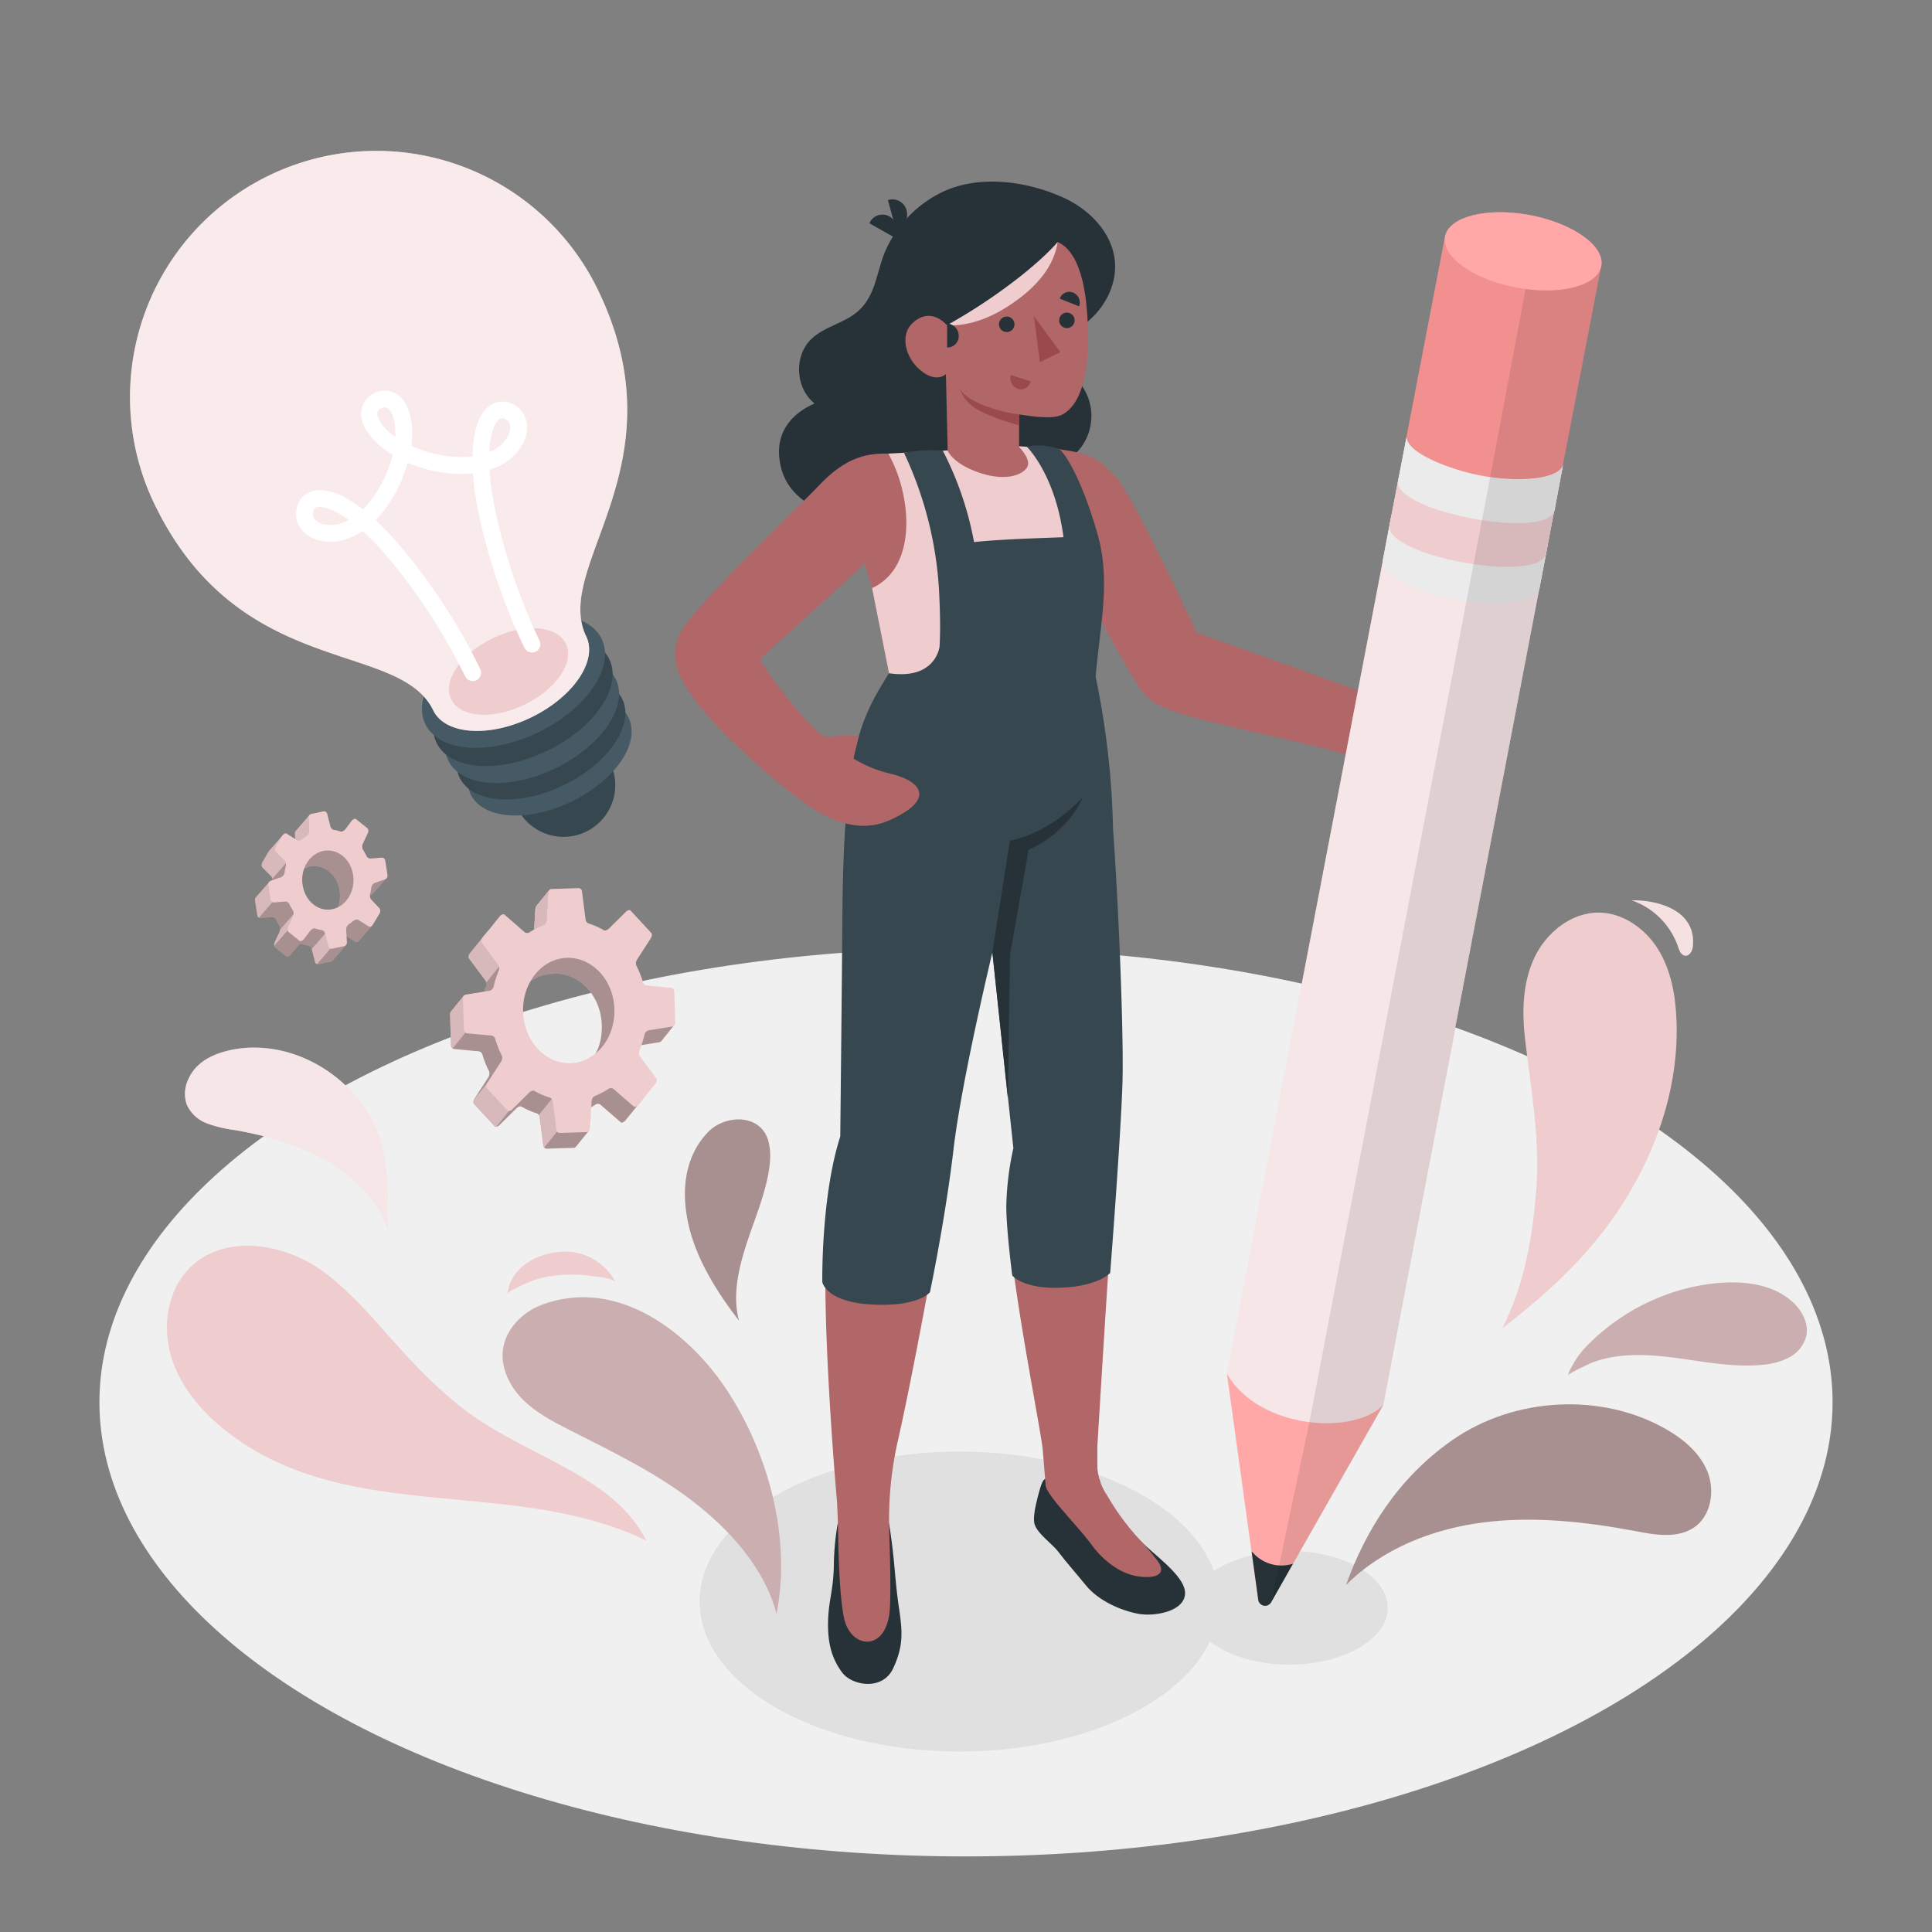 <svg xmlns="http://www.w3.org/2000/svg" viewBox="0 0 500 500"><rect x="0" y="0" width="500" height="500" fill="#808080" stroke="none"/><g id="freepik--Floor--inject-129"><ellipse id="freepik--floor--inject-129" cx="250" cy="362.91" rx="224.27" ry="117.53" style="fill:#f0f0f0"></ellipse></g><g id="freepik--Shadows--inject-129"><ellipse id="freepik--Shadow--inject-129" cx="333.67" cy="416.09" rx="25.48" ry="14.71" style="fill:#e0e0e0"></ellipse><ellipse id="freepik--shadow--inject-129" cx="248.3" cy="414.48" rx="67.24" ry="38.82" style="fill:#e0e0e0"></ellipse></g><g id="freepik--Character--inject-129"><g id="freepik--character--inject-129"><path d="M264.92,97.14a39.25,39.25,0,0,0-2.06,3.39c-2.16,4.26-2.28,9.39-3.64,14s-3.39,9-6.83,12.34a25.48,25.48,0,0,1-12.67,6.34,58,58,0,0,1-14.3.83,47.32,47.32,0,0,1-10.81-1.4c-7.34-2.06-12.83-7.24-13-15.52-.09-4.88,2.46-9.73,9.21-12.7-5-3.94-5.42-12.34-.8-16.73,3.09-2.93,7.58-3.86,11-6.34C227,77.09,226.64,70,229.56,64a30.8,30.8,0,0,1,14.71-14.49c9.56-4.35,21.84-2.57,31.15,1.74,6.47,3,12.13,8.73,13.05,15.8,1,7.83-4.23,15.66-11.39,19-2.64,1.23-5.49,1.94-8.19,3.06a2.33,2.33,0,0,0-1,.64,2.92,2.92,0,0,0-.38,1.44A14.13,14.13,0,0,1,264.92,97.14Z" style="fill:#263238"></path><circle cx="268.81" cy="107.65" r="13.64" transform="translate(-2.07 5.33) rotate(-1.13)" style="fill:#263238"></circle><path d="M383.92,190a71.78,71.78,0,0,1-11.59-3.42s7.47-1.54,8-4.68c.69-3.88-4.11-.17-10.82-1.12-5.92-.85-11,.24-14-.65l-45.86-16.44s-16.22-35.09-20.84-40.23-7.63-6.25-14.55-7.16l2.59,29.13s12.48,23.59,16,29.34,4.29,7.16,12.67,9.88c11,3.58,40.26,8.9,48.69,12.58,11,4.77,23.34,9.49,30,5.87,3-1.63,4.55-4.56,5.44-6.5C390.85,193.84,387.86,190.71,383.92,190Z" style="fill:#b16668"></path><path d="M245.07,84.16a140.74,140.74,0,0,0,14.65-9.36c9.93-7.17,14-12.17,14-12.17s1.56,11.78-6.54,18.63-20.12,7.2-20.43,7.24S245.07,84.16,245.07,84.16Z" style="fill:#EFCDCF"></path><path d="M231.79,61.64,225,57.77A3.69,3.69,0,0,1,230.18,56,4.32,4.32,0,0,1,231.79,61.64Z" style="fill:#263238"></path><path d="M231.92,59.56l-2.13-7.76a3.75,3.75,0,0,1,4.83,2.63A4.27,4.27,0,0,1,231.92,59.56Z" style="fill:#263238"></path><path d="M282.56,385.31l2-2.51c1,5.82,6.5,12.31,11.8,17.15,4.21,3.84,10.49,8.54,10.33,12.48-.2,4.7-8,5.94-11.93,5.25-4.57-.81-10.48-3.4-13.7-7.36-2.26-2.78-5.46-6.43-7.08-8.61s-5.34-4.63-6.21-7.16c-.48-1.39.09-4.43.76-7,.62-2.36,1.29-5,2.1-4.73v1.46c1,1.07,5.41,2.49,8.43,2.6C281,387,282.58,386.8,282.56,385.31Z" style="fill:#263238"></path><path d="M216.8,394.33a66.14,66.14,0,0,0-1,10.8c-.13,6.55-1.33,8.88-1.49,14.25-.18,6.15,1.1,10,3.6,13.42s10.45,4.88,13.22-1,2.41-9.66,1.52-15.69c-.91-6.23-1-9.67-1.56-14.43-.46-4.18-1-7.37-1-7.37Z" style="fill:#263238"></path><path d="M214.05,319.63c1.53-15.8,3.8-22.43,4.1-26,0,0,2.39-37.08,1.45-68.46-.46-15.11-.8-31.76,10.11-49.68l50.53-.74c5.65,21,11.32,97.6,9.05,120.2-1.33,13.13-5.3,79.46-5.3,79.46v5.28a14.46,14.46,0,0,0,2.48,7.23,64.06,64.06,0,0,0,8.42,11.48,61,61,0,0,1,4.16,4.87c3.26,3.8.69,5.39-4.33,4.72-5.29-.71-9.73-4.81-12.06-8-3.48-4.81-11.36-12.54-12-15.31l-.06,0v-.33h0s-.32-4.19-.75-9.19-8.65-45.63-8.84-60.2c-.08-6.94,1.75-17.26,1.75-17.26L257,244.26s-9,38.21-11,54.4c-1.77,14.07-9.39,55.54-13.64,74.24a91.67,91.67,0,0,0-2.26,21.4v.05c0,2.08.69,18.66.06,23.35-1.31,9.8-10,8.93-11.71,1.11-1.45-6.65-1.53-21.93-1.6-24.48-.05-1.84-.14-3.88-.25-6.06C216.42,386.93,212.27,338,214.05,319.63Z" style="fill:#b16668"></path><path d="M244,116.64l-14.09.75c2.76,16.41-5,30.85-5,30.85l5.17,26c-.28.46.77,4.17-1.18,8.86,9,12,40.74,15.61,55.13,5a117.14,117.14,0,0,0-1.8-12.33l2.73-15.4c-.27-12.45-8.5-36.19-10.69-44.14l-11.92-.83Z" style="fill:#EFCDCF"></path><path d="M273.73,62.63c4,1.76,7.9,7.95,7.84,25.27-.05,14.67-4.55,18.39-6.83,19.48s-6.71.54-11-.13v8.44s3.24,3.17,2.11,5.18-5.33,3.69-11.84,1.65c-7.38-2.32-8.75-5.86-8.75-5.86l-.46-19.85s-2.49,2.61-6.85-1.21c-3.61-3.16-4.9-8.58-2.2-11.55s6.19-3.21,9.33.11c0,0,6.56.9,15.22-4.53C269.15,74.07,272.86,68.26,273.73,62.63Z" style="fill:#b16668"></path><path d="M274.11,82.91a2,2,0,1,0,2-2A2,2,0,0,0,274.11,82.91Z" style="fill:#263238"></path><path d="M258.54,83.88a2,2,0,1,0,2-1.95A2,2,0,0,0,258.54,83.88Z" style="fill:#263238"></path><path d="M261.58,97.06l5.15,1.6a2.62,2.62,0,0,1-3.29,2A3,3,0,0,1,261.58,97.06Z" style="fill:#9a4a4d"></path><path d="M279.27,79.28l-5-2a2.6,2.6,0,0,1,3.48-1.54A2.79,2.79,0,0,1,279.27,79.28Z" style="fill:#263238"></path><path d="M245.11,83.72l0,6.2a2.89,2.89,0,0,0,3-3A3.2,3.2,0,0,0,245.11,83.72Z" style="fill:#263238"></path><polygon points="267.56 81.8 269.13 93.72 274.44 91.14 267.56 81.8" style="fill:#9a4a4d"></polygon><path d="M263.72,107.25c-4.55-.53-13.92-3.14-15.45-7a10,10,0,0,0,3.36,4.84c2.84,2.43,12.09,5,12.09,5Z" style="fill:#9a4a4d"></path><path d="M288.05,214.48a212.73,212.73,0,0,0-4.5-39.35c1.11-13.15,3.95-24.6.54-36.72-2-7.22-6-18.24-9.84-22.15,0,0-4.58-1.74-8.46-.59,0,0,7.32,7.09,9.44,23.36-5.51.22-16.57.53-23.15,1.26A84.75,84.75,0,0,0,244,116.64a36.41,36.41,0,0,0-10.05.54,96.19,96.19,0,0,1,9.12,36.5c.19,4.3.35,9.1.09,13.62,0,0-.91,8.74-13.09,6.93-7.59,12.15-11.81,20.16-12.07,64-.07,11.42-.54,55.89-.54,55.89-5,15.51-4.65,37.66-4.65,37.66s.85,5.17,12.86,5.83,15-3.18,15-3.18,4-19.09,6.1-37,10.07-51,10.07-51l5.42,50.72a75.15,75.15,0,0,0-1.83,15.08c0,6,1.54,17.86,1.54,17.86s2.78,3.56,12.58,3.17,12.77-3.84,12.77-3.84,2.69-34.39,3.17-49C290.87,268.42,289.53,234.89,288.05,214.48Z" style="fill:#37474f"></path><path d="M230.4,200.22a32.18,32.18,0,0,1-9.56-3.93l1.4-5.72a32.9,32.9,0,0,0-7.55.12c-1.57.14-3-1.09-4.36-2.47-.83-.87-8.75-9.38-13.7-17.6l27.15-24.74,1.9,6.33c12.23-5.65,10-24.79,4.19-34.82-5.83-.12-11.07,1.13-17.68,8-6.77,7.09-29.3,28.64-34.54,36s-5.56,14.64,16.38,34.74a166.21,166.21,0,0,0,14.75,12.08c12.18,8.35,19.2,5.39,23.83,2.89C241.51,206.32,238.11,202.05,230.4,200.22Z" style="fill:#b16668"></path><path d="M256.82,246.5l4.54-28.95s9.78-1.41,18.84-11.26c0,0-3,8.62-14,13.65l-4.81,27.19-.57,37Z" style="fill:#263238"></path></g></g><g id="freepik--light-bulb--inject-129"><g id="freepik--Light--inject-129"><path d="M157.9,197.39A13.38,13.38,0,1,1,140,191.16,13.36,13.36,0,0,1,157.9,197.39Z" style="fill:#37474f"></path><path d="M131.79,211c-10.2-.76-13.8-8.22-8-16.68s18.68-14.71,28.88-14,13.81,8.21,8.06,16.67S142,211.73,131.79,211Z" style="fill:#455a64"></path><path d="M129.25,206.84c-10.52-.78-14.23-8.47-8.3-17.19s19.25-15.16,29.77-14.38,14.23,8.47,8.3,17.19S139.76,207.61,129.25,206.84Z" style="fill:#37474f"></path><path d="M126.63,202.58c-10.84-.8-14.67-8.73-8.56-17.72s19.85-15.62,30.69-14.82,14.66,8.73,8.55,17.71S137.46,203.38,126.63,202.58Z" style="fill:#455a64"></path><path d="M123.92,198.19c-11.17-.83-15.12-9-8.82-18.26s20.46-16.11,31.63-15.28,15.12,9,8.82,18.26S135.09,199,123.92,198.19Z" style="fill:#37474f"></path><path d="M121.26,193.49c-11.4-.84-15.43-9.18-9-18.63s20.87-16.43,32.27-15.59,15.43,9.18,9,18.63S132.66,194.33,121.26,193.49Z" style="fill:#455a64"></path><path d="M69.63,45.41A63.71,63.71,0,0,0,40,130.5c22,45.55,63.24,35,72.11,53.32,1.41,2.93,4.75,4.92,9.7,5.28,9.88.73,22.42-5.32,28-13.52,2.79-4.1,3.31-8,1.9-10.88h0c-8.87-18.36,25.06-44.08,3.06-89.63A63.72,63.72,0,0,0,69.63,45.41Z" style="fill:#EFCDCF"></path><g style="opacity:0.6"><path d="M69.63,45.41A63.71,63.71,0,0,0,40,130.5c22,45.55,63.24,35,72.11,53.32,1.41,2.93,4.75,4.92,9.7,5.28,9.88.73,22.42-5.32,28-13.52,2.79-4.1,3.31-8,1.9-10.88h0c-8.87-18.36,25.06-44.08,3.06-89.63A63.72,63.72,0,0,0,69.63,45.41Z" style="fill:#fff"></path></g><path d="M124.05,184.94c-7.44-.55-10.06-6-5.87-12.15s13.62-10.72,21-10.17,10.06,6,5.87,12.15S131.48,185.49,124.05,184.94Z" style="fill:#EFCDCF"></path><path d="M138.6,168.66a2.16,2.16,0,0,1-2.86-1A154.54,154.54,0,0,1,123.92,133a78.16,78.16,0,0,1-1.54-10.5,29.52,29.52,0,0,1-6.16,0,37.7,37.7,0,0,1-10.7-2.73A37.36,37.36,0,0,1,101,129.79a29,29,0,0,1-3.81,4.83,77.93,77.93,0,0,1,7.26,7.74,154,154,0,0,1,19.86,30.85,2.19,2.19,0,0,1-1.06,2.86,2.16,2.16,0,0,1-2.87-1.07,153.86,153.86,0,0,0-19.26-29.89,72.16,72.16,0,0,0-7.29-7.68c-4.43,3-9,3.4-12.39,2.06s-5.3-4.4-4.72-7.63A5.73,5.73,0,0,1,81,127.08c3.36-.87,7.87.83,12.92,4.73a23.83,23.83,0,0,0,3.48-4.34,33.07,33.07,0,0,0,4.24-9.76c-4.63-2.81-7.56-6.38-8.12-9.57A6.08,6.08,0,0,1,104,103.08c2.15,2.43,3.12,7,2.44,12.32a33.07,33.07,0,0,0,10.28,2.74,24.55,24.55,0,0,0,5.57,0c.09-6.38,1.55-11,4.33-13.07a5.79,5.79,0,0,1,6.37-.34c2.89,1.55,4.11,4.94,3,8.44s-4.24,6.81-9.31,8.43a70.56,70.56,0,0,0,1.48,10.48,153.44,153.44,0,0,0,11.44,33.67,2.17,2.17,0,0,1-.94,2.91ZM81.75,131.37c-.33.16-.62.48-.76,1.27-.32,1.75,1.48,2.6,2,2.82a8.63,8.63,0,0,0,7.23-.93c-3.92-2.81-6.8-3.63-8.21-3.26A1.18,1.18,0,0,0,81.75,131.37ZM126.62,117a8.7,8.7,0,0,0,5.23-5.09c.17-.57.63-2.51-.95-3.35-.91-.49-1.38-.29-1.73,0C128,109.39,126.86,112.15,126.62,117Zm-27.9-11.33a1.44,1.44,0,0,0-1,1.76c.29,1.64,1.88,3.74,4.57,5.66.17-3.3-.49-5.86-1.59-7.1A1.45,1.45,0,0,0,98.72,105.64Z" style="fill:#fff"></path></g></g><g id="freepik--Pencil--inject-129"><g id="freepik--pencil--inject-129"><path d="M357.94,363.67l-29,51a1.79,1.79,0,0,1-3.32-.64l-8.09-58.45Z" style="fill:#ffa8a7"></path><path d="M325.64,414.05a1.79,1.79,0,0,0,3.32.64l5.66-10h0a9.88,9.88,0,0,1-10-2.47l-.71-.71Z" style="fill:#263238"></path><path d="M364.12,112.52l-1,5.33-1.26,6.43L317.55,355.59c3.35,5.7,9.22,9.38,15.53,11.24,9.59,2.86,20.23,1.54,24.83-3.16L402.17,132.5l2.36-12.31C402.56,128.07,362.25,120.45,364.12,112.52Z" style="fill:#EFCDCF"></path><path d="M364.12,112.52l-1,5.33-1.26,6.43L317.55,355.59c3.35,5.7,9.22,9.38,15.53,11.24,9.59,2.86,20.23,1.54,24.83-3.16L402.17,132.5l2.36-12.31C402.56,128.07,362.25,120.45,364.12,112.52Z" style="fill:#fff;opacity:0.5"></path><path d="M360.17,132.81l-2.26,11.92c-.77,3.43,6.16,7.05,14.51,9.43,11.08,3.2,24.94,2.64,26-1.9l1.68-8.78.55-3.15c-1,4.54-14.89,5.11-26,1.91-8-2.29-14.72-5.75-14.52-9.05v0A.68.68,0,0,1,360.17,132.81Z" style="fill:#ebebeb"></path><path d="M359.63,135.79c-1.81,8,38.65,15.49,40.45,7.52l2.3-11.92c-1.8,8-42.25.45-40.45-7.52Z" style="fill:#EFCDCF"></path><path d="M364.12,112.52l-2.28,11.76c-1.82,7.81,37.15,15.4,40.33,8.22a1.75,1.75,0,0,0,.16-.44l2.2-11.87C402.56,128.07,362.25,120.45,364.12,112.52Z" style="fill:#ebebeb"></path><path d="M402.17,132.5l2.36-12.31c-.89,3.56-9.65,4.69-18.87,3.29l-46.8,244.63L329,414.69l29-51h0Z" style="opacity:0.1"></path><path d="M414.29,69.25c0-.13.09-.26.12-.39,1-5.18-7.29-11.08-18.45-13.19s-21,.38-22,5.54v0l-9.86,51.29c-.79,3.4,6.06,7,14.33,9.43,11.06,3.23,25,2.76,26.08-1.76,0,0,0,0,0,0L414.18,70c0-.23.07-.45.1-.69C414.29,69.32,414.28,69.29,414.29,69.25Z" style="fill:#f28f8f"></path><path d="M398.34,56.2l-12.68,67.29c9.13,1.31,18,.26,18.86-3.3,0,0,0,0,0,0L414.18,70c0-.23.07-.45.1-.69,0,0,0-.06,0-.1s.09-.26.12-.39C415.31,64.06,408.27,58.64,398.34,56.2Z" style="opacity:0.1"></path><ellipse cx="394.19" cy="65.04" rx="9.54" ry="20.57" transform="translate(257.23 440.36) rotate(-79.32)" style="fill:#ffa8a7"></ellipse></g></g><g id="freepik--Gears--inject-129"><g id="freepik--gears--inject-129"><path d="M76.58,215h0a1,1,0,0,0-.25.71l.2,3.39a1.74,1.74,0,0,1-.82,1.37c-.31.2-.61.43-.9.66-.46.39-1.07.59-1.38.4l-.23-5.4-3.49,4h0a1.89,1.89,0,0,0-.2.27L68,223c-.32.55-.38,1.2-.12,1.45l2.4,2.41a1.77,1.77,0,0,1,.19,1.46l0,.15a2.39,2.39,0,0,0-.71-.21l-3.5,4h0A1,1,0,0,0,66,233l.6,3.84a.87.87,0,0,0,.91.72l2.84-.22a1.13,1.13,0,0,1,1.06.59,14.73,14.73,0,0,0,1,1.79,1.84,1.84,0,0,1-.08,1.56l-1.16,2.47c-.26.55-.24,1.19,0,1.41l2.9,2.32c.25.21.73,0,1.1-.39h0l2.37-2.74a.78.78,0,0,1,.55-.06,10.9,10.9,0,0,0,1.68.43,1.19,1.19,0,0,1,.9.83l.88,3.4a.85.85,0,0,0,1,.57l3.06-.64a.89.89,0,0,0,.5-.31h0l3.51-4.06-3.46-.05a1.71,1.71,0,0,1,.82-1.36,9.85,9.85,0,0,0,.89-.67c.47-.38,1.08-.59,1.39-.4l2.77,1.74c.24.15.62,0,.92-.34h0l3.5-4-1.78-1.1-2.24-1.57a1.74,1.74,0,0,1-.19-1.45c.12-.52.22-1.05.29-1.58a1.56,1.56,0,0,1,.94-1.21l2.53-.87a1.07,1.07,0,0,0,.48-.33h0l3.52-4.06-3.68.71-.19-1.24a.87.87,0,0,0-.91-.73l-2.84.23a1.16,1.16,0,0,1-1.07-.6c-.29-.63-.18-1.58-.55-2.14-.21-.31-.62-.65-.36-1.2l1.16-2.47a1.3,1.3,0,0,0,0-1.42l-2.9-2.32c-.28-.23-.82,0-1.21.52l-1.5,2a1.44,1.44,0,0,1-1.33.69,9.52,9.52,0,0,0-1.67-.43A1.23,1.23,0,0,1,82,218l-.87-3.41a.81.81,0,0,0-.63-.56L80.06,211Zm11.3,15.45c.65,4.16-1.74,8.14-5.35,8.9s-6.29-2.66-6.94-6.82,1-7.5,4.58-8.25S87.23,226.28,87.88,230.44Z" style="fill:#EFCDCF"></path><path d="M76.58,215h0a1,1,0,0,0-.25.71l.2,3.39a1.74,1.74,0,0,1-.82,1.37c-.31.2-.61.43-.9.66-.46.39-1.07.59-1.38.4l-.23-5.4-3.49,4h0a1.89,1.89,0,0,0-.2.27L68,223c-.32.55-.38,1.2-.12,1.45l2.4,2.41a1.77,1.77,0,0,1,.19,1.46l0,.15a2.39,2.39,0,0,0-.71-.21l-3.5,4h0A1,1,0,0,0,66,233l.6,3.84a.87.87,0,0,0,.91.72l2.84-.22a1.13,1.13,0,0,1,1.06.59,14.73,14.73,0,0,0,1,1.79,1.84,1.84,0,0,1-.08,1.56l-1.16,2.47c-.26.55-.24,1.19,0,1.41l2.9,2.32c.25.21.73,0,1.1-.39h0l2.37-2.74a.78.78,0,0,1,.55-.06,10.9,10.9,0,0,0,1.68.43,1.19,1.19,0,0,1,.9.83l.88,3.4a.85.85,0,0,0,1,.57l3.06-.64a.89.89,0,0,0,.5-.31h0l3.51-4.06-3.46-.05a1.71,1.71,0,0,1,.82-1.36,9.85,9.85,0,0,0,.89-.67c.47-.38,1.08-.59,1.39-.4l2.77,1.74c.24.15.62,0,.92-.34h0l3.5-4-1.78-1.1-2.24-1.57a1.74,1.74,0,0,1-.19-1.45c.12-.52.22-1.05.29-1.58a1.56,1.56,0,0,1,.94-1.21l2.53-.87a1.07,1.07,0,0,0,.48-.33h0l3.52-4.06-3.68.71-.19-1.24a.87.87,0,0,0-.91-.73l-2.84.23a1.16,1.16,0,0,1-1.07-.6c-.29-.63-.18-1.58-.55-2.14-.21-.31-.62-.65-.36-1.2l1.16-2.47a1.3,1.3,0,0,0,0-1.42l-2.9-2.32c-.28-.23-.82,0-1.21.52l-1.5,2a1.44,1.44,0,0,1-1.33.69,9.52,9.52,0,0,0-1.67-.43A1.23,1.23,0,0,1,82,218l-.87-3.41a.81.81,0,0,0-.63-.56L80.06,211Zm11.3,15.45c.65,4.16-1.74,8.14-5.35,8.9s-6.29-2.66-6.94-6.82,1-7.5,4.58-8.25S87.23,226.28,87.88,230.44Z" style="opacity:0.3"></path><path d="M80.68,245.63l.87,3.36a.77.77,0,0,0,.5.52l4.33-5h-.2a1.71,1.71,0,0,1,.82-1.36h0v-4.81Z" style="fill:#EFCDCF"></path><path d="M80.68,245.63l.87,3.36a.77.77,0,0,0,.5.52l4.33-5h-.2a1.71,1.71,0,0,1,.82-1.36h0v-4.81Z" style="opacity:0.1"></path><path d="M77.37,237.06a9.45,9.45,0,0,1-.74-1.24l-4.16,4.79a2.27,2.27,0,0,1-.19.71l-1.16,2.47a1.75,1.75,0,0,0-.17,1l6.4-7.38Z" style="fill:#EFCDCF"></path><path d="M77.37,237.06a9.45,9.45,0,0,1-.74-1.24l-4.16,4.79a2.27,2.27,0,0,1-.19.71l-1.16,2.47a1.75,1.75,0,0,0-.17,1l6.4-7.38Z" style="opacity:0.1"></path><path d="M80.06,211a1,1,0,0,0-.24.69l.21,3.4a1.74,1.74,0,0,1-.82,1.37c-.31.21-.61.42-.9.66-.47.39-1.08.59-1.39.4l-.51-.32-.09-1.46a1,1,0,0,1,.26-.71h0Z" style="fill:#EFCDCF"></path><path d="M80.06,211a1,1,0,0,0-.24.69l.21,3.4a1.74,1.74,0,0,1-.82,1.37c-.31.21-.61.42-.9.66-.47.39-1.08.59-1.39.4l-.51-.32-.09-1.46a1,1,0,0,1,.26-.71h0Z" style="opacity:0.1"></path><path d="M75,221l-.16.11c-.46.39-1.07.59-1.38.4l-.23-5.4-3.49,4h0a1.89,1.89,0,0,0-.2.27L68,223c-.32.55-.38,1.2-.12,1.45l2.4,2.41a1,1,0,0,1,.22.55L75.19,222Z" style="fill:#EFCDCF"></path><path d="M75,221l-.16.11c-.46.39-1.07.59-1.38.4l-.23-5.4-3.49,4h0a1.89,1.89,0,0,0-.2.27L68,223c-.32.55-.38,1.2-.12,1.45l2.4,2.41a1,1,0,0,1,.22.55L75.19,222Z" style="opacity:0.1"></path><path d="M67,237.51l4.33-5-1-4.11a3.11,3.11,0,0,0-.62-.16l-3.5,4h0A1,1,0,0,0,66,233l.6,3.84A.89.89,0,0,0,67,237.51Z" style="fill:#EFCDCF"></path><path d="M67,237.51l4.33-5-1-4.11a3.11,3.11,0,0,0-.62-.16l-3.5,4h0A1,1,0,0,0,66,233l.6,3.84A.89.89,0,0,0,67,237.51Z" style="opacity:0.1"></path><path d="M83.65,210l-3.06.64a1,1,0,0,0-.77,1l.21,3.4a1.74,1.74,0,0,1-.82,1.37,9.43,9.43,0,0,0-.9.66c-.47.38-1.08.59-1.38.4l-2.77-1.74c-.31-.19-.82.1-1.15.64l-1.54,2.56c-.32.54-.38,1.19-.12,1.45l2.4,2.41a1.77,1.77,0,0,1,.19,1.46,13.58,13.58,0,0,0-.29,1.57,1.57,1.57,0,0,1-.94,1.22l-2.53.86a1.06,1.06,0,0,0-.73,1.09l.6,3.83a.87.87,0,0,0,.91.73l2.84-.23a1.13,1.13,0,0,1,1.06.6,12.77,12.77,0,0,0,1,1.78,1.86,1.86,0,0,1-.08,1.57l-1.16,2.46c-.26.56-.25,1.19,0,1.42l2.89,2.32c.29.23.83,0,1.21-.51l1.51-2c.38-.51,1-.81,1.32-.68a9.83,9.83,0,0,0,1.68.42,1.22,1.22,0,0,1,.9.84l.88,3.4a.85.85,0,0,0,1,.57l3-.64a1,1,0,0,0,.77-1l-.2-3.4a1.74,1.74,0,0,1,.82-1.37,8.19,8.19,0,0,0,.89-.66c.47-.38,1.08-.59,1.39-.4l2.77,1.74c.3.19.82-.09,1.14-.64l1.54-2.56a1.35,1.35,0,0,0,.13-1.45L96,232.72a1.77,1.77,0,0,1-.19-1.46c.12-.51.22-1,.29-1.57a1.56,1.56,0,0,1,.94-1.21l2.53-.87a1.07,1.07,0,0,0,.73-1.08l-.61-3.84a.85.85,0,0,0-.9-.73l-2.84.23a1.16,1.16,0,0,1-1.07-.6,12.73,12.73,0,0,0-1-1.78,1.86,1.86,0,0,1,.08-1.57l1.16-2.46a1.3,1.3,0,0,0,0-1.42L92.15,212c-.28-.23-.82,0-1.21.52l-1.5,2c-.39.51-1,.81-1.33.68a9.5,9.5,0,0,0-1.67-.42,1.25,1.25,0,0,1-.91-.83l-.87-3.41A.85.85,0,0,0,83.65,210Zm7.73,16.4c.65,4.16-1.74,8.14-5.35,8.89s-7-2-7.7-6.17,1.74-8.14,5.34-8.89S90.73,222.24,91.38,226.4Z" style="fill:#EFCDCF"></path><path d="M142.13,230.38l-3.31,4.09h0a1.21,1.21,0,0,0-.24.63l-.45,7.21a1.5,1.5,0,0,1-.89,1.23,18.86,18.86,0,0,0-3.31,1.71,1.28,1.28,0,0,1-1.35.16l-5.33-4.62c-.27-.24-.82,0-1.22.46l-4.33,5.35c-.4.49-.55,1.14-.32,1.44l4.34,5.83a1.91,1.91,0,0,1,0,1.57c-.29.68-.54,1.39-.77,2.11l-4.92.16-3.32,4.1h0a1.09,1.09,0,0,0-.22.66l.27,8.07a.93.93,0,0,0,.74.94l6.42.6a1.2,1.2,0,0,1,.92.81,25,25,0,0,0,1.77,4.43,2,2,0,0,1-.3,1.6l-3.43,5.3c-.35.54-.43,1.19-.18,1.46l5.33,5.77c.25.27.81.14,1.25-.3l4.36-4.31c.44-.43,1-.63,1.36-.44a19.21,19.21,0,0,0,3.94,1.74,1.26,1.26,0,0,1,.76,1l.94,7.35a.89.89,0,0,0,.86.79l7-.23a.75.75,0,0,0,.56-.3h0l3.31-4.09.27-5.92q.68-.36,1.32-.78a1.25,1.25,0,0,1,1.35-.15l5.33,4.62c.27.24.82,0,1.22-.47l4.33-5.34c.4-.5.55-1.14.32-1.45l-4.34-5.83a1.89,1.89,0,0,1,0-1.56,24.47,24.47,0,0,0,1.26-3.94,1.48,1.48,0,0,1,1-1.11l6.2-1a.89.89,0,0,0,.54-.33h0l3.3-4.08-3.34-4.66a1,1,0,0,0-.74-.94l-6.42-.6c-.39,0-.65-.5-.6-1a14.21,14.21,0,0,0-.79-6.26,2,2,0,0,1,.32-1.62L165,247c.35-.54.43-1.19.18-1.46l-5.33-5.77c-.25-.27-.81-.13-1.25.3l-2.87,2.83a1.46,1.46,0,0,1-1.38.49,13.18,13.18,0,0,0-5.29-.57.84.84,0,0,1-.88-.74l-.94-7.35a.9.9,0,0,0-.86-.8l-1.76-3.47Zm13.61,34.84c.24,7.54-3.94,12.36-10.47,12.57s-12-5.83-12.27-13.36S137,252.19,143.48,252,155.49,257.69,155.74,265.22Z" style="fill:#EFCDCF"></path><path d="M142.13,230.38l-3.31,4.09h0a1.21,1.21,0,0,0-.24.63l-.45,7.21a1.5,1.5,0,0,1-.89,1.23,18.86,18.86,0,0,0-3.31,1.71,1.28,1.28,0,0,1-1.35.16l-5.33-4.62c-.27-.24-.82,0-1.22.46l-4.33,5.35c-.4.49-.55,1.14-.32,1.44l4.34,5.83a1.91,1.91,0,0,1,0,1.57c-.29.68-.54,1.39-.77,2.11l-4.92.16-3.32,4.1h0a1.09,1.09,0,0,0-.22.66l.27,8.07a.93.93,0,0,0,.74.94l6.42.6a1.2,1.2,0,0,1,.92.81,25,25,0,0,0,1.77,4.43,2,2,0,0,1-.3,1.6l-3.43,5.3c-.35.54-.43,1.19-.18,1.46l5.33,5.77c.25.27.81.14,1.25-.3l4.36-4.31c.44-.43,1-.63,1.36-.44a19.21,19.21,0,0,0,3.94,1.74,1.26,1.26,0,0,1,.76,1l.94,7.35a.89.89,0,0,0,.86.79l7-.23a.75.75,0,0,0,.56-.3h0l3.31-4.09.27-5.92q.68-.36,1.32-.78a1.25,1.25,0,0,1,1.35-.15l5.33,4.62c.27.24.82,0,1.22-.47l4.33-5.34c.4-.5.55-1.14.32-1.45l-4.34-5.83a1.89,1.89,0,0,1,0-1.56,24.47,24.47,0,0,0,1.26-3.94,1.48,1.48,0,0,1,1-1.11l6.2-1a.89.89,0,0,0,.54-.33h0l3.3-4.08-3.34-4.66a1,1,0,0,0-.74-.94l-6.42-.6c-.39,0-.65-.5-.6-1a14.21,14.21,0,0,0-.79-6.26,2,2,0,0,1,.32-1.62L165,247c.35-.54.43-1.19.18-1.46l-5.33-5.77c-.25-.27-.81-.13-1.25.3l-2.87,2.83a1.46,1.46,0,0,1-1.38.49,13.18,13.18,0,0,0-5.29-.57.84.84,0,0,1-.88-.74l-.94-7.35a.9.9,0,0,0-.86-.8l-1.76-3.47Zm13.61,34.84c.24,7.54-3.94,12.36-10.47,12.57s-12-5.83-12.27-13.36S137,252.19,143.48,252,155.49,257.69,155.74,265.22Z" style="opacity:0.3"></path><path d="M129,242.31l-1.76-1.52c-.27-.24-.82,0-1.22.46l-4.33,5.35c-.4.49-.55,1.14-.32,1.44l4.34,5.83a.9.9,0,0,1,.13.39l5.56-6.87Z" style="fill:#EFCDCF"></path><path d="M129,242.31l-1.76-1.52c-.27-.24-.82,0-1.22.46l-4.33,5.35c-.4.49-.55,1.14-.32,1.44l4.34,5.83a.9.9,0,0,1,.13.39l5.56-6.87Z" style="opacity:0.1"></path><path d="M139.44,288.58a1.33,1.33,0,0,1,.22.57l.94,7.35a1.07,1.07,0,0,0,.23.48l3.75-4.63-.26-9.79Z" style="fill:#EFCDCF"></path><path d="M139.44,288.58a1.33,1.33,0,0,1,.22.57l.94,7.35a1.07,1.07,0,0,0,.23.48l3.75-4.63-.26-9.79Z" style="opacity:0.1"></path><path d="M122.62,284.65a1.06,1.06,0,0,0,0,1l5.33,5.77a.53.53,0,0,0,.51.12l4.27-5.26-5-8Z" style="fill:#EFCDCF"></path><path d="M122.62,284.65a1.06,1.06,0,0,0,0,1l5.33,5.77a.53.53,0,0,0,.51.12l4.27-5.26-5-8Z" style="opacity:0.1"></path><path d="M117.13,271.34l5.27-6.51-.24-7.19-2.17.07-3.32,4.1h0a1.09,1.09,0,0,0-.22.66l.27,8.07A1,1,0,0,0,117.13,271.34Z" style="fill:#EFCDCF"></path><path d="M117.13,271.34l5.27-6.51-.24-7.19-2.17.07-3.32,4.1h0a1.09,1.09,0,0,0-.22.66l.27,8.07A1,1,0,0,0,117.13,271.34Z" style="opacity:0.1"></path><path d="M149.69,229.85l-7,.23a.94.94,0,0,0-.81.94l-.45,7.21a1.53,1.53,0,0,1-.89,1.23,18.29,18.29,0,0,0-3.32,1.71,1.25,1.25,0,0,1-1.35.15l-5.32-4.62c-.28-.23-.83,0-1.23.47L125,242.51c-.4.5-.54,1.15-.32,1.45l4.34,5.83a1.85,1.85,0,0,1,0,1.56,25.5,25.5,0,0,0-1.26,3.94,1.46,1.46,0,0,1-1,1.11l-6.2,1a1,1,0,0,0-.76,1l.26,8.07a1,1,0,0,0,.75.94l6.41.6a1.18,1.18,0,0,1,.93.81,24.94,24.94,0,0,0,1.76,4.43,1.88,1.88,0,0,1-.3,1.6l-3.43,5.3c-.35.54-.43,1.19-.18,1.46l5.34,5.77c.25.27.81.13,1.25-.3l4.35-4.31c.44-.43,1-.63,1.36-.45a18.54,18.54,0,0,0,4,1.74,1.28,1.28,0,0,1,.76,1l.94,7.35a.89.89,0,0,0,.86.8l7-.23a1,1,0,0,0,.81-.94l.45-7.21a1.51,1.51,0,0,1,.9-1.23,19.21,19.21,0,0,0,3.31-1.71,1.25,1.25,0,0,1,1.35-.15l5.32,4.61c.28.24.83,0,1.23-.46l4.33-5.35a1.36,1.36,0,0,0,.32-1.44l-4.34-5.83a1.87,1.87,0,0,1,0-1.57,25,25,0,0,0,1.26-3.93,1.45,1.45,0,0,1,1-1.11l6.2-1a1,1,0,0,0,.76-1l-.26-8.07a.93.93,0,0,0-.75-.94l-6.41-.6a1.17,1.17,0,0,1-.92-.81,25.75,25.75,0,0,0-1.77-4.43,1.88,1.88,0,0,1,.3-1.6l3.43-5.3c.35-.54.43-1.19.18-1.46l-5.34-5.77c-.25-.27-.81-.14-1.25.3l-4.35,4.31c-.44.43-1.05.63-1.36.44a19.06,19.06,0,0,0-3.95-1.74,1.28,1.28,0,0,1-.76-1l-.94-7.35A.88.88,0,0,0,149.69,229.85ZM159,261.14c.25,7.53-4.84,13.81-11.36,14s-12-5.72-12.26-13.25,4.84-13.82,11.36-14S158.79,253.61,159,261.14Z" style="fill:#EFCDCF"></path><path d="M142.14,230.38h0a1.08,1.08,0,0,0-.25.65l-.45,7.2a1.52,1.52,0,0,1-.89,1.23,18.08,18.08,0,0,0-2.31,1.1l.34-5.45a1.21,1.21,0,0,1,.24-.64h0Z" style="fill:#EFCDCF"></path><path d="M142.14,230.38h0a1.08,1.08,0,0,0-.25.65l-.45,7.2a1.52,1.52,0,0,1-.89,1.23,18.08,18.08,0,0,0-2.31,1.1l.34-5.45a1.21,1.21,0,0,1,.24-.64h0Z" style="fill:#EFCDCF"></path><path d="M142.14,230.38h0a1.08,1.08,0,0,0-.25.65l-.45,7.2a1.52,1.52,0,0,1-.89,1.23,18.08,18.08,0,0,0-2.31,1.1l.34-5.45a1.21,1.21,0,0,1,.24-.64h0Z" style="opacity:0.1"></path></g></g><g id="freepik--abstract-forms--inject-129"><g id="freepik--abstract-forms--inject-129"><path d="M348.3,410.25c9.36-9.41,22.4-14.57,35.57-16.25s26.54-.16,39.59,2.28c5.05,1,10.72,1.91,15-1s5.42-9.35,3.49-14.27-6.24-8.56-10.83-11.17c-16.83-9.59-39.41-8.22-55.29,2.88-14,9.79-22.44,23.38-27.49,37.53" style="fill:#EFCDCF"></path><path d="M348.3,410.25c9.36-9.41,22.4-14.57,35.57-16.25s26.54-.16,39.59,2.28c5.05,1,10.72,1.91,15-1s5.42-9.35,3.49-14.27-6.24-8.56-10.83-11.17c-16.83-9.59-39.41-8.22-55.29,2.88-14,9.79-22.44,23.38-27.49,37.53" style="opacity:0.3"></path><path d="M419.81,350.88a30.77,30.77,0,0,0-7.52,1.67c-1.1.4-2.11,1-3.17,1.45a27.24,27.24,0,0,0-3.31,1.82,9.35,9.35,0,0,1,1-2.19,23.09,23.09,0,0,1,4.3-5.76,55.36,55.36,0,0,1,19.24-12.48A52.53,52.53,0,0,1,445.21,332c6.74-.51,14.1.52,19,5.21,2.27,2.19,3.89,5.36,3.27,8.45a8.66,8.66,0,0,1-4.37,5.6,17.73,17.73,0,0,1-7,1.94c-6,.6-12.12-.28-18.13-1.17S425.85,350.29,419.81,350.88Z" style="fill:#EFCDCF"></path><path d="M419.81,350.88a30.77,30.77,0,0,0-7.52,1.67c-1.1.4-2.11,1-3.17,1.45a27.24,27.24,0,0,0-3.31,1.82,9.35,9.35,0,0,1,1-2.19,23.09,23.09,0,0,1,4.3-5.76,55.36,55.36,0,0,1,19.24-12.48A52.53,52.53,0,0,1,445.21,332c6.74-.51,14.1.52,19,5.21,2.27,2.19,3.89,5.36,3.27,8.45a8.66,8.66,0,0,1-4.37,5.6,17.73,17.73,0,0,1-7,1.94c-6,.6-12.12-.28-18.13-1.17S425.85,350.29,419.81,350.88Z" style="opacity:0.15"></path><path d="M421.7,308.69c-8.49,14.41-19.87,25-32.89,35.08,5.76-11.49,7.95-24.07,8.83-36.77s-1.48-25.41-2.95-38c-.83-7.14-.66-14.65,2.41-21.16s9.57-11.76,16.76-11.66c6.3.09,12.06,4.25,15.34,9.63s4.42,11.81,4.67,18.11C434.51,279.72,429.74,295.05,421.7,308.69Z" style="fill:#EFCDCF"></path><path d="M422.28,233a19.37,19.37,0,0,1,12,12c.33,1,.79,2.21,1.83,2.32,1.19.13,1.9-1.3,2-2.48C439,235.54,429,232.9,422.28,233Z" style="fill:#EFCDCF"></path><path d="M422.28,233a19.37,19.37,0,0,1,12,12c.33,1,.79,2.21,1.83,2.32,1.19.13,1.9-1.3,2-2.48C439,235.54,429,232.9,422.28,233Z" style="fill:#fff;opacity:0.4"></path><path d="M179.06,388.35c9.55,7.31,18.82,17.36,21.9,29.33,3.8-19.24-1.85-40.72-12.24-57-10-15.71-28.92-30.46-48.64-22.94-5,1.92-9.33,6.36-9.94,11.71-.53,4.73,1.83,9.42,5.19,12.78s7.66,5.61,11.89,7.77C158.16,375.56,169.32,380.89,179.06,388.35Z" style="fill:#EFCDCF"></path><path d="M179.06,388.35c9.55,7.31,18.82,17.36,21.9,29.33,3.8-19.24-1.85-40.72-12.24-57-10-15.71-28.92-30.46-48.64-22.94-5,1.92-9.33,6.36-9.94,11.71-.53,4.73,1.83,9.42,5.19,12.78s7.66,5.61,11.89,7.77C158.16,375.56,169.32,380.89,179.06,388.35Z" style="opacity:0.15"></path><path d="M199.28,300.35c-.4,6.31-3.44,13.83-5.12,18.71-2.52,7.33-4.9,15.22-2.92,22.71-5.27-6.84-10.27-14.65-12.59-23-2.43-8.81-2.13-18.84,4.61-25.8,4.39-4.53,13.49-4.84,15.56,2.22A15.11,15.11,0,0,1,199.28,300.35Z" style="fill:#EFCDCF"></path><path d="M199.28,300.35c-.4,6.31-3.44,13.83-5.12,18.71-2.52,7.33-4.9,15.22-2.92,22.71-5.27-6.84-10.27-14.65-12.59-23-2.43-8.81-2.13-18.84,4.61-25.8,4.39-4.53,13.49-4.84,15.56,2.22A15.11,15.11,0,0,1,199.28,300.35Z" style="opacity:0.3"></path><path d="M60,371.47c31.31,23.2,73,10.66,107.28,27.25-8.92-17.69-32.27-21.81-48.7-35.16C103.43,351.24,97,339.5,84.66,329.82c-10.18-8-26.2-10.89-35.43-1.83-6.06,6-7.38,15.66-4.74,23.74S53.17,366.41,60,371.47Z" style="fill:#EFCDCF"></path><path d="M92.74,284.52A32.08,32.08,0,0,1,99,297.32c1.56,6.79,1.45,13.83,1.34,20.79-2.23-6.44-7-11.79-12.6-15.65-8-5.53-17.47-8.33-27-10a32.53,32.53,0,0,1-7.13-1.71,9.3,9.3,0,0,1-5.26-4.85,8.51,8.51,0,0,1,.25-6.27c2-4.89,6.69-7,11.65-8C72.5,269.33,85.15,275,92.74,284.52Z" style="fill:#EFCDCF"></path><path d="M92.74,284.52A32.08,32.08,0,0,1,99,297.32c1.56,6.79,1.45,13.83,1.34,20.79-2.23-6.44-7-11.79-12.6-15.65-8-5.53-17.47-8.33-27-10a32.53,32.53,0,0,1-7.13-1.71,9.3,9.3,0,0,1-5.26-4.85,8.51,8.51,0,0,1,.25-6.27c2-4.89,6.69-7,11.65-8C72.5,269.33,85.15,275,92.74,284.52Z" style="fill:#fff;opacity:0.5"></path><path d="M143.51,324.13a15.39,15.39,0,0,1,8.64,1,15.19,15.19,0,0,1,7.2,6.74c-.56-1.06-5-1.5-6.11-1.64a37.91,37.91,0,0,0-11.55.16,25.36,25.36,0,0,0-5.64,1.79c-.7.31-4.64,2-4.69,2.77.22-3.64,2.76-6.85,5.93-8.66A18.38,18.38,0,0,1,143.51,324.13Z" style="fill:#EFCDCF"></path></g></g></svg>